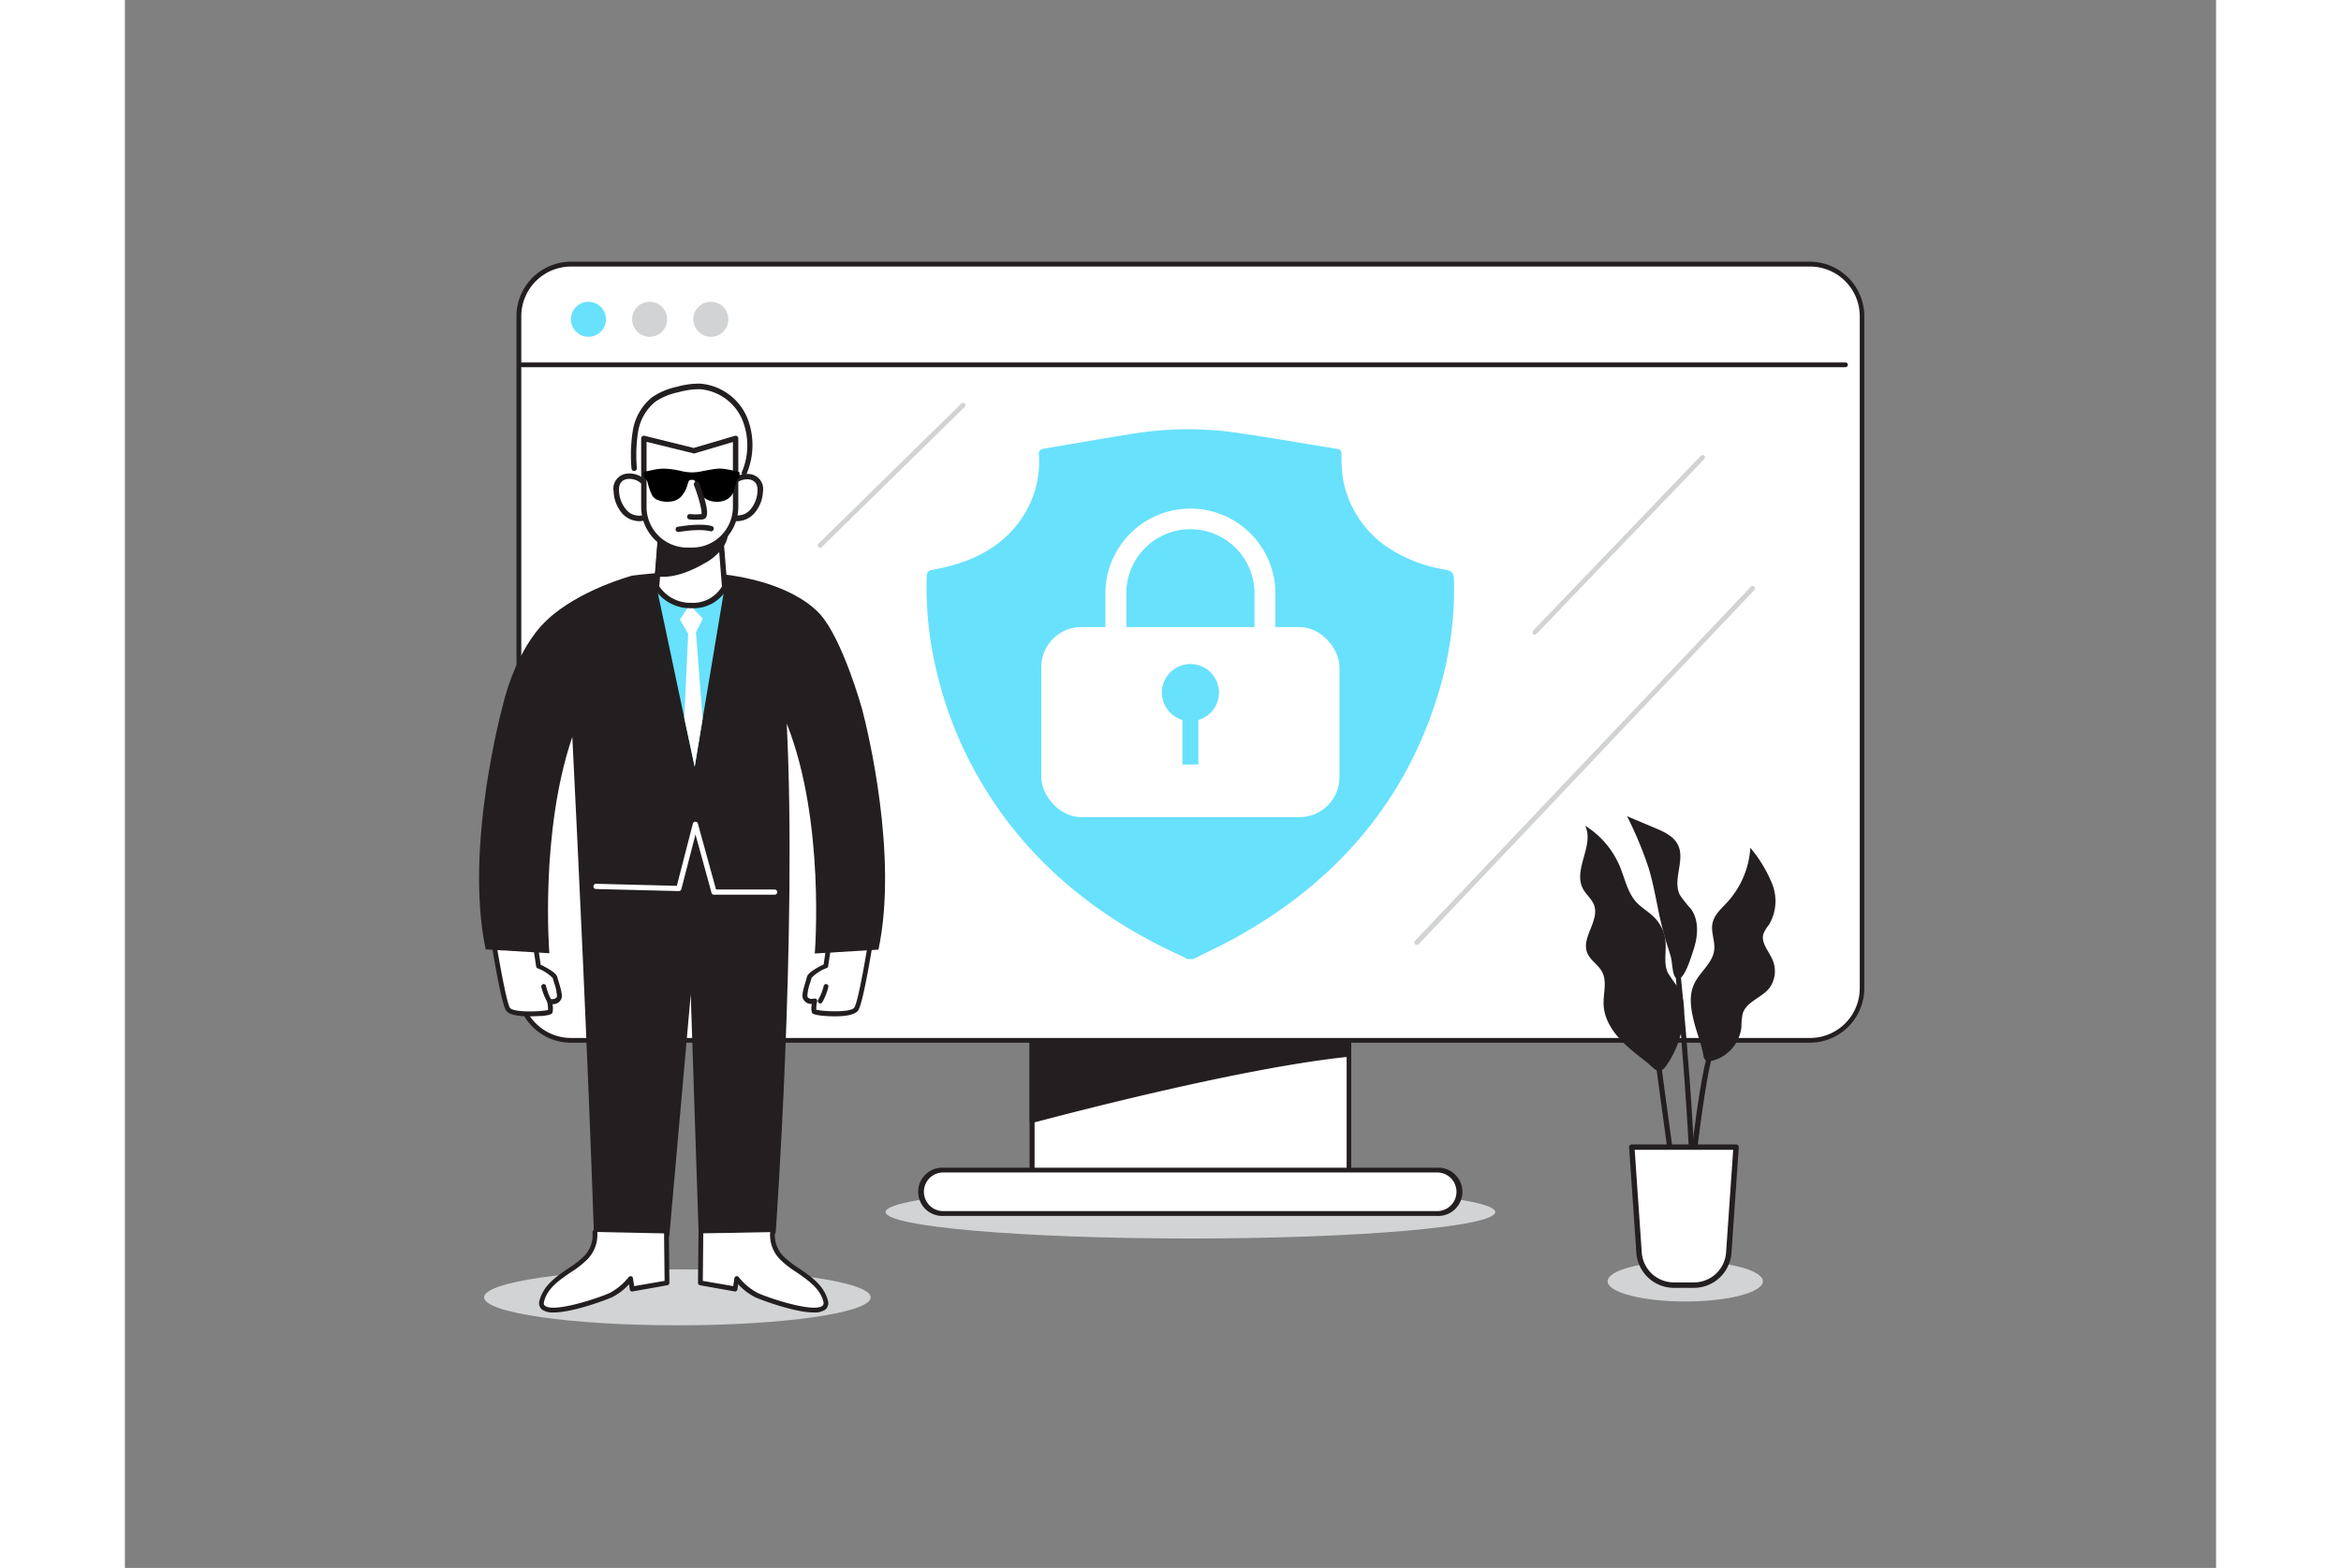 <svg xmlns="http://www.w3.org/2000/svg" viewBox="0 0 400 300" width="606" height="406" class="illustration styles_illustrationTablet__1DWOa"><rect x="0" y="0" width="400" height="300" fill="#808080" stroke="none"/><g id="_009" data-name="009"><ellipse cx="298.46" cy="245.16" rx="14.85" ry="3.86" fill="#d1d3d4"></ellipse><ellipse cx="105.68" cy="248.23" rx="36.97" ry="5.35" fill="#d1d3d4"></ellipse><ellipse cx="203.81" cy="231.91" rx="58.31" ry="5.06" fill="#d1d3d4"></ellipse><rect x="173.5" y="199" width="60.61" height="25.29" fill="#fff"></rect><path d="M234.11,224.75H173.5a.47.47,0,0,1-.46-.46V199a.47.47,0,0,1,.46-.46h60.61a.47.47,0,0,1,.46.46v25.29A.47.47,0,0,1,234.11,224.75ZM174,223.83h59.69V199.46H174Z" fill="#231f20"></path><rect x="152.41" y="223.87" width="102.8" height="8.32" rx="4.16" fill="#fff"></rect><path d="M251,232.65H156.57a4.62,4.62,0,1,1,0-9.23H251a4.62,4.62,0,1,1,0,9.23Zm-94.47-8.32a3.7,3.7,0,1,0,0,7.4H251a3.7,3.7,0,1,0,0-7.4Z" fill="#231f20"></path><path d="M234.11,199v2.75c-18.51,1.88-48,9.34-60.61,12.68V199Z" fill="#231f20"></path><path d="M173.5,214.87a.44.44,0,0,1-.27-.09.46.46,0,0,1-.17-.35V199a.44.44,0,0,1,.44-.44h60.61a.44.44,0,0,1,.44.44v2.75a.44.44,0,0,1-.39.44c-18.61,1.89-48.54,9.48-60.55,12.66Zm.44-15.43v14.41c12.28-3.24,41.32-10.56,59.73-12.49v-1.92Z" fill="#231f20"></path><rect x="75.36" y="50.52" width="256.89" height="148.53" rx="9.97" fill="#fff"></rect><path d="M322.28,199.51H85.33A10.44,10.44,0,0,1,74.9,189.08V60.5A10.44,10.44,0,0,1,85.33,50.07h237A10.44,10.44,0,0,1,332.71,60.5V189.08A10.44,10.44,0,0,1,322.28,199.51ZM85.33,51a9.52,9.52,0,0,0-9.51,9.52V189.08a9.52,9.52,0,0,0,9.51,9.52h237a9.52,9.52,0,0,0,9.51-9.52V60.5A9.52,9.52,0,0,0,322.28,51Z" fill="#231f20"></path><path d="M329.11,70.26H76a.47.47,0,0,1-.46-.46.46.46,0,0,1,.46-.45H329.11a.45.45,0,0,1,.45.45A.46.46,0,0,1,329.11,70.26Z" fill="#231f20"></path><path d="M204.35,183.51h-1.11c-.38-.2-.75-.42-1.14-.59-17.16-7.8-30.33-19.16-39-34.44a75.63,75.63,0,0,1-8.66-23.94,66.54,66.54,0,0,1-1.06-14.29c0-.75.31-1.1,1.16-1.24,1.2-.2,2.39-.49,3.56-.8,5.84-1.6,10.53-4.54,13.62-9.31A19.31,19.31,0,0,0,174.83,87c-.05-.72.17-1,1-1.17,5.44-.88,10.85-1.89,16.3-2.73a65.91,65.91,0,0,1,19-.51c6.93.94,13.81,2.2,20.71,3.28.74.12.85.42.87,1a29.75,29.75,0,0,0,.26,4.63,20,20,0,0,0,8.24,13,27.68,27.68,0,0,0,11.39,4.5c1.31.24,1.59.77,1.62,1.84A68,68,0,0,1,251.13,133c-6,19.52-18.44,34.91-37.71,45.87C210.49,180.54,207.38,182,204.35,183.51Z" fill="#68e1fd"></path><rect x="175.29" y="119.98" width="57.03" height="36.37" rx="7.64" fill="#fff"></rect><path d="M218.06,126.48H189.55a2,2,0,0,1-2-2V113.17a16.26,16.26,0,0,1,32.51,0v11.31A2,2,0,0,1,218.06,126.48Zm-26.51-4h24.51v-9.31a12.26,12.26,0,0,0-24.51,0Z" fill="#fff"></path><circle cx="203.81" cy="132.51" r="5.46" fill="#68e1fd"></circle><rect x="202.28" y="133.56" width="3.05" height="12.72" fill="#68e1fd"></rect><circle cx="88.66" cy="61.09" r="3.35" fill="#68e1fd"></circle><circle cx="100.37" cy="61.09" r="3.35" fill="#d1d3d4"></circle><circle cx="112.08" cy="61.09" r="3.35" fill="#d1d3d4"></circle><line x1="247.11" y1="180.32" x2="311.28" y2="112.58" fill="#fff"></line><path d="M247.11,180.78a.45.45,0,0,1-.34-.77L311,112.27a.46.46,0,0,1,.65,0,.47.47,0,0,1,0,.65l-64.18,67.74A.47.47,0,0,1,247.11,180.78Z" fill="#d1d3d4"></path><line x1="133.02" y1="104.34" x2="160.36" y2="77.53" fill="#fff"></line><path d="M133,104.8a.46.46,0,0,1-.32-.79L160,77.2a.45.45,0,0,1,.65,0,.46.46,0,0,1,0,.65l-27.34,26.81A.42.42,0,0,1,133,104.8Z" fill="#d1d3d4"></path><line x1="301.77" y1="87.51" x2="269.69" y2="120.98" fill="#fff"></line><path d="M269.69,121.44a.44.44,0,0,1-.32-.13.46.46,0,0,1,0-.65l32.08-33.47a.46.46,0,0,1,.67.63L270,121.3A.47.47,0,0,1,269.69,121.44Z" fill="#d1d3d4"></path><path d="M78.37,179.8l.75,5s3,1.34,3.16,2.18,1,3.16.8,3.82c-.43,1.11-1.87.71-1.87.71a5.5,5.5,0,0,1,.13,2c-.21.45-7,1-8-.4s-3.25-15.89-3.25-15.89" fill="#fff"></path><path d="M77.35,194.46c-1.69,0-3.78-.19-4.42-1.07-1.05-1.43-3.1-14.6-3.33-16.09a.45.45,0,0,1,.38-.52.45.45,0,0,1,.52.38c.86,5.57,2.48,14.75,3.17,15.69s6.26.72,7.27.38a6.53,6.53,0,0,0-.17-1.57.46.46,0,0,1,.13-.43.47.47,0,0,1,.44-.11s1,.27,1.31-.44a9.38,9.38,0,0,0-.56-2.66c-.11-.35-.2-.66-.25-.88a7.87,7.87,0,0,0-2.91-1.87.47.47,0,0,1-.27-.35l-.74-5a.45.45,0,1,1,.9-.13l.71,4.8c1,.49,3,1.5,3.2,2.39,0,.2.14.49.23.83.46,1.53.77,2.66.54,3.25a1.72,1.72,0,0,1-1.72,1.08,3.48,3.48,0,0,1,0,1.62c-.08.19-.21.45-2.06.64C79.59,194.36,78.58,194.46,77.35,194.46ZM81,193.18Z" fill="#231f20"></path><path d="M81.21,191.56a10.76,10.76,0,0,1-1.1-2.79" fill="#fff"></path><path d="M81.21,192a.45.45,0,0,1-.38-.21,11.35,11.35,0,0,1-1.17-2.93.47.47,0,0,1,.33-.56.46.46,0,0,1,.56.33,10.85,10.85,0,0,0,1,2.67.45.45,0,0,1-.39.7Z" fill="#231f20"></path><path d="M134.78,179.8l-.74,5s-3,1.34-3.17,2.18-1,3.16-.8,3.82c.43,1.11,1.87.71,1.87.71a5.5,5.5,0,0,0-.13,2c.21.45,7,1,8-.4s3.25-15.89,3.25-15.89" fill="#fff"></path><path d="M135.8,194.46c-1.23,0-2.24-.1-2.34-.11-1.85-.19-2-.45-2.06-.64a3.48,3.48,0,0,1,0-1.62,1.72,1.72,0,0,1-1.72-1.08c-.23-.59.08-1.72.54-3.25.1-.34.18-.63.23-.83.21-.89,2.16-1.9,3.2-2.39l.71-4.8a.45.45,0,1,1,.9.13l-.74,5a.45.45,0,0,1-.27.35,7.87,7.87,0,0,0-2.91,1.87c-.05.22-.14.53-.25.88a9.38,9.38,0,0,0-.56,2.66c.27.71,1.27.45,1.32.44a.45.45,0,0,1,.56.54,6.53,6.53,0,0,0-.17,1.57c1,.34,6.54.63,7.27-.38s2.31-10.12,3.17-15.69a.45.45,0,0,1,.52-.38.45.45,0,0,1,.38.52c-.23,1.49-2.28,14.66-3.33,16.09C139.58,194.27,137.49,194.46,135.8,194.46Zm-3.69-1.28Z" fill="#231f20"></path><path d="M133,191.56a11,11,0,0,0,1.11-2.79" fill="#fff"></path><path d="M133,192a.44.44,0,0,1-.24-.07.46.46,0,0,1-.15-.63,10.18,10.18,0,0,0,1.06-2.67.46.46,0,0,1,.55-.33.45.45,0,0,1,.33.56,11.18,11.18,0,0,1-1.16,2.92A.47.47,0,0,1,133,192Z" fill="#231f20"></path><path d="M141,135.64h0s-3.7-13.33-8.05-18.14-16.23-9.91-35.92-7.36c0,0-10.22,2.71-16.38,8.57S72.28,135,72.28,135s-7.43,27-3.27,46.65l12.18.74S79.33,159.32,85.58,141c1.14,23,2.92,59.8,4.16,95.81l14.39-.3,4.1-46.25L109.74,236h14.73s4.13-57.58,2.12-97.56c7.43,18.61,5.37,44,5.37,44l12.18-.74C147.94,163.77,142.07,139.66,141,135.64Z" fill="#231f20"></path><path d="M100.29,94.24c-.58-3.61-6.59-4.5-6.29-.24a6.26,6.26,0,0,0,1.6,4,3.72,3.72,0,0,0,4,.94" fill="#fff"></path><path d="M98.38,99.72a4.48,4.48,0,0,1-3.15-1.36A6.86,6.86,0,0,1,93.48,94a2.87,2.87,0,0,1,2.58-3.38,4.37,4.37,0,0,1,4.73,3.5.51.51,0,1,1-1,.17,3.38,3.38,0,0,0-3.6-2.65c-.68.08-1.79.48-1.67,2.28A5.82,5.82,0,0,0,96,97.64a3.2,3.2,0,0,0,3.45.83.52.52,0,0,1,.68.26.53.53,0,0,1-.26.69A3.67,3.67,0,0,1,98.38,99.72Z" fill="#231f20"></path><path d="M115.25,94.24c.57-3.61,6.58-4.5,6.28-.24a6.26,6.26,0,0,1-1.6,4,3.72,3.72,0,0,1-4,.94" fill="#fff"></path><path d="M117.15,99.72a3.67,3.67,0,0,1-1.46-.3.52.52,0,0,1,.43-1,3.19,3.19,0,0,0,3.44-.83A5.82,5.82,0,0,0,121,94c.12-1.8-1-2.2-1.67-2.28a3.38,3.38,0,0,0-3.6,2.65.51.51,0,1,1-1-.17,4.36,4.36,0,0,1,4.73-3.5A2.87,2.87,0,0,1,122.05,94a6.81,6.81,0,0,1-1.75,4.32A4.48,4.48,0,0,1,117.15,99.72Z" fill="#231f20"></path><polygon points="114.72 112.32 110.51 137.52 108.97 146.7 107.01 137.42 101.7 112.32 114.72 112.32" fill="#68e1fd"></polygon><path d="M109.23,121l1.28,16.51L109,146.7l-2-9.28.74-16.16-1.57-2.7,1.83-2.83,2.54,2.62Z" fill="#fff"></path><path d="M114.72,112.32a6.88,6.88,0,0,1-6.36,3.54,7.63,7.63,0,0,1-6.66-3.54l.2-2.53.46-5.88.44-5.49h10.82l.36,4.49.11,1.46Z" fill="#fff"></path><path d="M108.36,116.37a8.12,8.12,0,0,1-7.12-3.81.45.45,0,0,1-.06-.28l1.11-13.9a.51.51,0,0,1,.51-.48h10.82a.52.52,0,0,1,.51.48l1.11,13.9a.56.56,0,0,1,0,.25A7.34,7.34,0,0,1,108.36,116.37Zm-6.14-4.18a7.14,7.14,0,0,0,6.14,3.15,6.41,6.41,0,0,0,5.84-3.13l-1.06-13.28h-9.86Z" fill="#231f20"></path><path d="M114.82,102.49a5.19,5.19,0,0,1-.73,1.88,9.67,9.67,0,0,1-3.56,3.11c-2.33,1.29-5.81,2.74-8.63,2.31l.46-5.88a26.52,26.52,0,0,0,6.24,0,18.08,18.08,0,0,0,5.38-1C114.26,102.78,114.55,102.65,114.82,102.49Z" fill="#231f20"></path><path d="M103,110.36a7.33,7.33,0,0,1-1.15-.08.49.49,0,0,1-.42-.53l.46-5.88a.56.56,0,0,1,.19-.35.52.52,0,0,1,.38-.1,26.22,26.22,0,0,0,6.12,0,17.56,17.56,0,0,0,5.23-1c.27-.12.54-.25.79-.39a.52.52,0,0,1,.54,0,.51.51,0,0,1,.2.49,5.66,5.66,0,0,1-.8,2,10,10,0,0,1-3.73,3.29C109,108.88,105.88,110.36,103,110.36Zm-.54-1c2.92.23,6.44-1.52,7.86-2.3a9,9,0,0,0,3.38-3,5.32,5.32,0,0,0,.35-.67,18.85,18.85,0,0,1-5.38,1,27.59,27.59,0,0,1-5.82,0Z" fill="#231f20"></path><path d="M108.52,105.29h-1A8.29,8.29,0,0,1,99.27,97V83.88l9.54,2.37,8-2.37V97A8.29,8.29,0,0,1,108.52,105.29Z" fill="#fff"></path><path d="M108.52,105.81h-1A8.82,8.82,0,0,1,98.75,97V83.88a.54.54,0,0,1,.2-.41.54.54,0,0,1,.44-.09l9.41,2.33,7.87-2.32a.49.49,0,0,1,.45.08.51.51,0,0,1,.21.41V97A8.82,8.82,0,0,1,108.52,105.81ZM99.78,84.54V97a7.79,7.79,0,0,0,7.78,7.77h1A7.79,7.79,0,0,0,116.3,97V84.57L109,86.74a.5.5,0,0,1-.27,0Z" fill="#231f20"></path><path d="M99.25,91v-.75l.15,0,1.41-.29a10,10,0,0,1,2.31-.29,16.38,16.38,0,0,1,3.33.46,8.39,8.39,0,0,0,3.49.12c.86-.16,1.71-.33,2.57-.47a7.79,7.79,0,0,1,1.93-.09,26.27,26.27,0,0,1,2.91.58.26.26,0,0,1,.22.29v.65a.32.32,0,0,1-.16.29,1,1,0,0,0-.38.46,2.67,2.67,0,0,0-.13.4c-.14.49-.26,1-.41,1.49a2.81,2.81,0,0,1-1.89,1.94,4.06,4.06,0,0,1-2.13.15,3.35,3.35,0,0,1-2.53-1.77,8.42,8.42,0,0,1-.59-1.46A3.92,3.92,0,0,0,109,92a.38.38,0,0,0-.24-.17,3.08,3.08,0,0,0-.53,0,.39.39,0,0,0-.38.25,4.12,4.12,0,0,0-.24.67,5,5,0,0,1-.82,1.75,3.1,3.1,0,0,1-1.74,1.34,5.75,5.75,0,0,1-.83.14,4.81,4.81,0,0,1-2.34-.33,2,2,0,0,1-1.1-1,12.08,12.08,0,0,1-.78-2.26,1.61,1.61,0,0,0-.39-.74A1.22,1.22,0,0,1,99.25,91Z"></path><path d="M118.49,91l-.19,0a.53.53,0,0,1-.29-.67,13,13,0,0,0,0-10.2,9.66,9.66,0,0,0-8-5.66,14.5,14.5,0,0,0-4.1.57,12.35,12.35,0,0,0-4.4,1.79,9.3,9.3,0,0,0-3.34,5.75,29,29,0,0,0-.24,7,.52.52,0,0,1-.49.54.51.51,0,0,1-.54-.49,29.66,29.66,0,0,1,.26-7.28A10.32,10.32,0,0,1,100.85,76a13.31,13.31,0,0,1,4.76-2,15.52,15.52,0,0,1,4.39-.6,10.69,10.69,0,0,1,8.92,6.26,14.05,14.05,0,0,1,0,11A.51.51,0,0,1,118.49,91Z" fill="#231f20"></path><path d="M109.3,99.45a10.12,10.12,0,0,1-1.3-.07.5.5,0,0,1-.45-.57.51.51,0,0,1,.57-.45,10.76,10.76,0,0,0,2.16,0c.15-.61-.47-3.05-1.42-5.51a.52.52,0,0,1,1-.37c.61,1.59,2,5.41,1.31,6.49a.8.8,0,0,1-.61.4A8.87,8.87,0,0,1,109.3,99.45Z" fill="#231f20"></path><path d="M105.8,101.79a.51.51,0,0,1-.09-1c.16,0,4.05-.77,6.53-.15a.52.52,0,0,1,.38.63.53.53,0,0,1-.63.38c-2.27-.57-6,.14-6.09.15Z" fill="#231f20"></path><path d="M110.15,236l-.1,9.51,6.66,1.19.3-2a12.15,12.15,0,0,0,3.72,3.11c2.09,1,14.31,5.24,13.27,1.14s-6.11-5.81-8.35-8.21a6.23,6.23,0,0,1-1.79-5" fill="#fff"></path><path d="M131.76,251.12c-3.83,0-10.42-2.54-11.22-2.92a11.39,11.39,0,0,1-3.23-2.48l-.15,1a.46.46,0,0,1-.19.3.42.42,0,0,1-.34.08L110,245.91a.46.46,0,0,1-.38-.45l.1-9.51a.46.46,0,0,1,.46-.45h0a.45.45,0,0,1,.45.46l-.09,9.12,5.82,1,.22-1.52a.46.46,0,0,1,.82-.21,11.64,11.64,0,0,0,3.56,3c2.1,1,10.78,3.87,12.46,2.49.15-.12.3-.32.17-.83-.65-2.55-3-4.11-5.18-5.62a17.88,17.88,0,0,1-3.06-2.39,6.61,6.61,0,0,1-1.91-5.34.46.46,0,0,1,.9.15A5.74,5.74,0,0,0,126,240.4a17.72,17.72,0,0,0,2.9,2.25c2.26,1.53,4.82,3.27,5.55,6.15a1.6,1.6,0,0,1-.47,1.77A3.54,3.54,0,0,1,131.76,251.12Z" fill="#231f20"></path><path d="M103.59,236l.1,9.51L97,246.65l-.3-2A12.15,12.15,0,0,1,93,247.78c-2.09,1-14.32,5.24-13.27,1.14s6.11-5.81,8.35-8.21a6.23,6.23,0,0,0,1.79-5" fill="#fff"></path><path d="M82,251.12a3.52,3.52,0,0,1-2.21-.55,1.6,1.6,0,0,1-.47-1.77c.73-2.88,3.29-4.62,5.55-6.15a17.72,17.72,0,0,0,2.9-2.25,5.71,5.71,0,0,0,1.67-4.57.46.46,0,0,1,.38-.52.45.45,0,0,1,.53.37A6.69,6.69,0,0,1,88.42,241a17.88,17.88,0,0,1-3.06,2.39c-2.23,1.51-4.53,3.07-5.18,5.62-.13.51,0,.71.17.83,1.68,1.38,10.36-1.49,12.46-2.49a11.64,11.64,0,0,0,3.56-3,.46.46,0,0,1,.48-.16.45.45,0,0,1,.33.37l.23,1.52,5.82-1-.1-9.12a.46.46,0,0,1,.46-.46h0a.46.46,0,0,1,.46.45l.1,9.51a.46.46,0,0,1-.38.45l-6.66,1.19a.44.44,0,0,1-.35-.08.45.45,0,0,1-.18-.3l-.15-1a11.39,11.39,0,0,1-3.23,2.48C92.4,248.58,85.8,251.12,82,251.12Z" fill="#231f20"></path><path d="M124.27,171.19H112.69a.49.49,0,0,1-.48-.36l-3.07-11.17-2.7,10.46a.51.51,0,0,1-.49.38h0l-15.85-.4a.49.49,0,0,1-.48-.51.5.5,0,0,1,.5-.49h0l15.45.39,3.07-11.9a.49.49,0,0,1,.48-.37h0a.49.49,0,0,1,.48.37l3.47,12.6h11.2a.5.5,0,0,1,.5.5A.5.5,0,0,1,124.27,171.19Z" fill="#fff"></path><path d="M298.19,193.61a8.35,8.35,0,0,0-1-4.57,33.65,33.65,0,0,1-2.05-2.89c-.87-1.86-.26-4.05-.46-6.09a7.58,7.58,0,0,0-2.14-4.53c-1.06-1.08-2.44-1.82-3.46-2.94-1.67-1.85-2.15-4.44-3.1-6.74a16.88,16.88,0,0,0-6.67-7.86c1.82,3.67-2.33,8.32-.45,12,.59,1.15,1.73,2,2.17,3.21,1.05,3-2.46,6.14-1.34,9.06.56,1.46,2.13,2.31,2.86,3.69,1,1.87.21,4.13.29,6.24.11,2.91,1.88,5.51,4,7.52,1.31,1.26,2.76,2.34,4.18,3.47,1.69,1.36,2.4,2.78,3.89.61A18.68,18.68,0,0,0,298.19,193.61Z" fill="#231f20"></path><path d="M300.08,195.28c-.54-2.25-.93-4.69,0-6.81,1-2.4,3.62-4.1,3.92-6.7.2-1.7-.67-3.42-.33-5.1s1.72-2.83,2.85-4.07a17,17,0,0,0,4.39-10.39,26,26,0,0,1,4.18,6.91,8.88,8.88,0,0,1-.61,7.81,6.88,6.88,0,0,0-1.06,1.73c-.51,1.65.91,3.2,1.64,4.77a5.48,5.48,0,0,1-.52,5.64c-1.48,1.85-4.35,2.57-5.08,4.83a11.46,11.46,0,0,0-.25,2.56,7.54,7.54,0,0,1-5.42,6.46c-1.75.42-1.72-.27-2-1.75C301.32,199.18,300.56,197.26,300.08,195.28Z" fill="#231f20"></path><path d="M294.49,179.1c-1.25-4.32-1.75-8.83-3.07-13.14a73.34,73.34,0,0,0-4.09-9.79l5.36,2.26c1.72.72,3.58,1.58,4.39,3.26,1.41,2.92-1.12,6.67.36,9.56a24.34,24.34,0,0,0,2.12,2.67c1.58,2.21,1.34,5.26.47,7.84-.37,1.1-2,6.84-3.45,5.25-.58-.64-.63-3-.87-3.89C295.33,181.77,294.87,180.45,294.49,179.1Z" fill="#231f20"></path><path d="M297.38,236.51c-1.07-7.06-4.42-31.95-4.45-32.2l1-.14c0,.25,3.38,25.14,4.45,32.19Z" fill="#231f20"></path><path d="M298.71,243.18h-1c.06-8.39,3.56-40.46,5.58-42.66l.74.67C302.49,202.86,298.78,233.86,298.71,243.18Z" fill="#231f20"></path><path d="M300.53,241.58l-1-.05c.8-18.07-3-56-3.08-56.42l1-.1C297.49,185.39,301.33,223.43,300.53,241.58Z" fill="#231f20"></path><path d="M288.23,219.48h19.95l-1.39,20.2a6.67,6.67,0,0,1-6.65,6.21h-3.86a6.67,6.67,0,0,1-6.65-6.21Z" fill="#fff"></path><path d="M300.14,246.41h-3.86a7.21,7.21,0,0,1-7.17-6.69l-1.39-20.2a.52.52,0,0,1,.14-.39.51.51,0,0,1,.37-.16h19.95a.51.51,0,0,1,.52.55l-1.4,20.2A7.2,7.2,0,0,1,300.14,246.41ZM288.79,220l1.35,19.65a6.17,6.17,0,0,0,6.14,5.72h3.86a6.16,6.16,0,0,0,6.13-5.72L307.63,220Z" fill="#231f20"></path></g></svg>